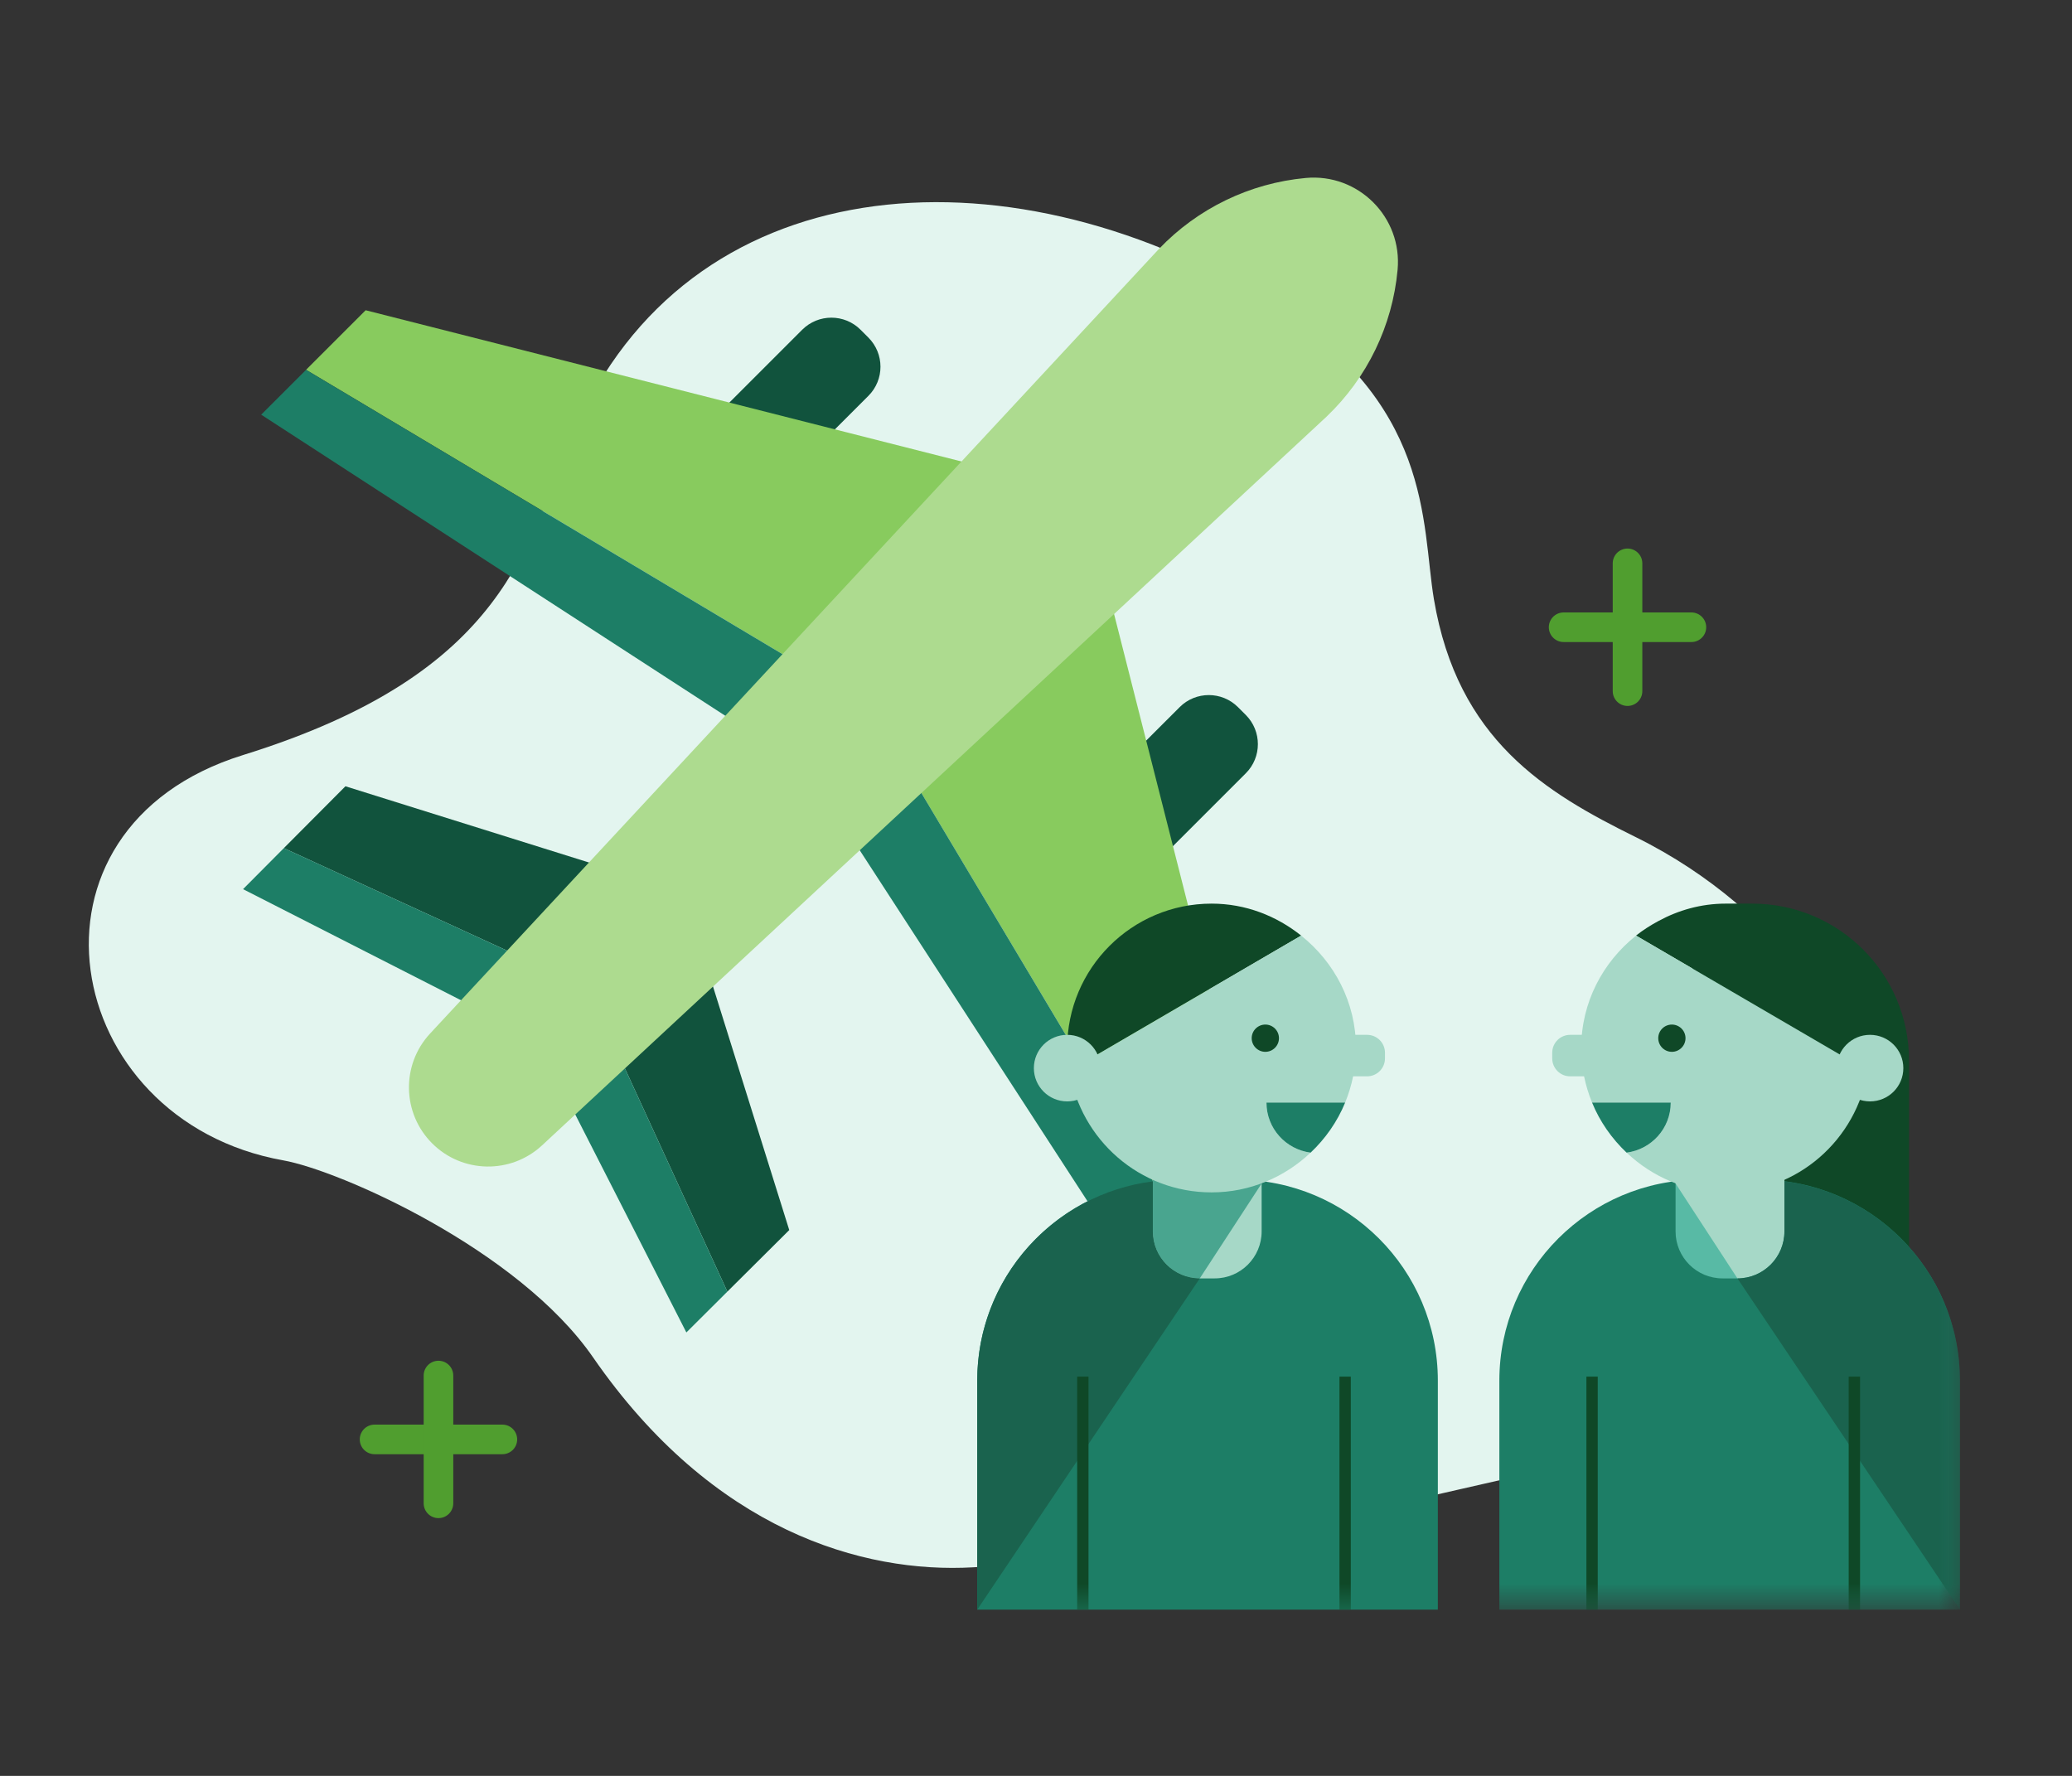 <?xml version="1.0" encoding="UTF-8"?>
<svg width="70px" height="60px" viewBox="0 0 70 60" version="1.1" xmlns="http://www.w3.org/2000/svg" xmlns:xlink="http://www.w3.org/1999/xlink">
    <rect x="0" y="0" width="70" height="60" fill="#333333" stroke="none"/>
    <!-- Generator: Sketch 52.2 (67145) - http://www.bohemiancoding.com/sketch -->
    <title>team-time-off-lg</title>
    <desc>Created with Sketch.</desc>
    <defs>
        <polygon id="path-1" points="0 48.383 63.216 48.383 63.216 0 0 0"></polygon>
    </defs>
    <g id="team-time-off-lg" stroke="none" stroke-width="1" fill="none" fill-rule="evenodd">
        <g id="Group-68" transform="translate(3, 6)">
            <path d="M39.747,4.14 C45.443,7.56 45.014,11.689 45.443,14.245 C46.244,18.999 49.205,20.774 52.268,22.286 C57.306,24.773 60.044,29.319 60.044,31.569 C60.044,38.786 54.885,42.519 50.165,43.466 C45.443,44.414 38.481,46.458 29.882,46.953 C26.146,47.168 21.082,45.712 17.036,39.86 C14.513,36.208 8.469,33.542 6.569,33.204 C-0.984,31.856 -2.783,21.992 5.211,19.51 C14.234,16.707 14.777,12.356 16.39,8.603 C20.218,-0.301 30.813,-1.221 39.747,4.14" id="Fill-1" fill="#E3F5EF"></path>
            <polygon id="Fill-3" fill="#11533D" points="23.664 35.559 21.045 27.192 18.065 29.995 21.573 37.639"></polygon>
            <polygon id="Fill-5" fill="#1D7E66" points="20.188 39.018 21.573 37.639 18.065 29.995 16.391 31.569"></polygon>
            <path d="M35.5,23.714 L33.265,21.479 L36.854,17.891 C37.397,17.348 38.279,17.348 38.823,17.891 L39.088,18.156 C39.632,18.701 39.632,19.583 39.088,20.126 L35.5,23.714 Z" id="Fill-7" fill="#11533D"></path>
            <polygon id="Fill-9" fill="#88CB5E" points="39.747 34.876 34.616 14.661 28.087 20.726 37.735 36.888"></polygon>
            <polygon id="Fill-11" fill="#1D7E66" points="37.735 36.889 28.088 20.726 26.003 22.662 36.219 38.405"></polygon>
            <polygon id="Fill-13" fill="#11533D" points="8.67 20.565 17.036 23.184 14.234 26.165 6.589 22.655"></polygon>
            <polygon id="Fill-15" fill="#1D7E66" points="5.211 24.041 6.589 22.655 14.234 26.165 12.66 27.838"></polygon>
            <path d="M20.514,8.728 L22.749,10.963 L26.337,7.375 C26.882,6.832 26.882,5.95 26.337,5.405 L26.072,5.14 C25.529,4.597 24.646,4.597 24.102,5.14 L20.514,8.728 Z" id="Fill-17" fill="#11533D"></path>
            <polygon id="Fill-19" fill="#88CB5E" points="9.353 4.482 29.567 9.613 23.504 16.142 7.34 6.494"></polygon>
            <polygon id="Fill-21" fill="#1D7E66" points="7.34 6.495 23.503 16.141 21.567 18.225 5.824 8.01"></polygon>
            <path d="M11.6,32.63 C10.582,31.612 10.552,29.972 11.531,28.918 L36.152,2.412 C37.461,1.04 39.222,0.188 41.111,0.013 C42.89,-0.153 44.382,1.34 44.216,3.118 C44.042,5.007 43.189,6.767 41.816,8.077 L15.312,32.698 C14.257,33.677 12.617,33.646 11.6,32.63" id="Fill-23" fill="#ADDB8F"></path>
            <path d="M49.825,15.192 L54.142,15.192" id="Stroke-25" stroke="#509E2F" stroke-linecap="round"></path>
            <path d="M51.984,13.033 L51.984,17.351" id="Stroke-27" stroke="#509E2F" stroke-linecap="round"></path>
            <path d="M9.654,42.632 L13.972,42.632" id="Stroke-29" stroke="#509E2F" stroke-linecap="round"></path>
            <path d="M11.813,40.474 L11.813,44.791" id="Stroke-31" stroke="#509E2F" stroke-linecap="round"></path>
            <path d="M45.576,48.383 L30.015,48.383 L30.015,40.647 C30.015,36.895 33.056,33.854 36.809,33.854 L38.782,33.854 C42.534,33.854 45.576,36.895 45.576,40.647 L45.576,48.383 Z" id="Fill-33" fill="#1D7E66"></path>
            <path d="M38.036,37.192 L37.533,37.192 C36.658,37.192 35.945,36.482 35.945,35.605 L35.945,31.381 L39.623,31.381 L39.623,35.605 C39.623,36.482 38.912,37.192 38.036,37.192" id="Fill-35" fill="#A6D8C7"></path>
            <path d="M37.533,37.192 C36.657,37.192 35.946,36.482 35.946,35.605 L35.946,31.381 L39.624,31.381 L39.624,33.984 L37.533,37.192 Z" id="Fill-37" fill="#49A58F"></path>
            <path d="M37.932,24.53 C35.238,24.53 33.054,26.714 33.054,29.409 C33.054,29.673 33.09,29.926 33.131,30.179 L40.958,25.61 C40.124,24.945 39.082,24.53 37.932,24.53" id="Fill-39" fill="#0F4827"></path>
            <path d="M34.179,30.088 C34.179,30.71 33.675,31.212 33.054,31.212 C32.432,31.212 31.928,30.71 31.928,30.088 C31.928,29.466 32.432,28.963 33.054,28.963 C33.675,28.963 34.179,29.466 34.179,30.088" id="Fill-41" fill="#A6D8C7"></path>
            <path d="M43.185,30.365 L42.682,30.365 C42.348,30.365 42.077,30.093 42.077,29.759 L42.077,29.568 C42.077,29.234 42.348,28.963 42.682,28.963 L43.185,28.963 C43.519,28.963 43.79,29.234 43.79,29.568 L43.79,29.759 C43.79,30.093 43.519,30.365 43.185,30.365" id="Fill-43" fill="#A6D8C7"></path>
            <path d="M37.533,37.192 C36.657,37.192 35.946,36.482 35.946,35.605 L35.946,33.914 C32.602,34.338 30.015,37.188 30.015,40.647 L30.015,48.383 L37.533,37.192 Z" id="Fill-45" fill="#1A634E"></path>
            <path d="M39.786,31.252 L42.444,31.252 C42.677,30.682 42.81,30.061 42.81,29.408 C42.81,27.864 42.079,26.505 40.958,25.611 L33.131,30.178 C33.502,32.504 35.501,34.286 37.932,34.286 C39.23,34.286 40.403,33.77 41.277,32.943 C40.438,32.834 39.786,32.122 39.786,31.252" id="Fill-47" fill="#A6D8C7"></path>
            <path d="M42.444,31.252 L39.786,31.252 C39.786,32.122 40.437,32.834 41.278,32.943 C41.777,32.47 42.179,31.899 42.444,31.252" id="Fill-49" fill="#1D7E66"></path>
            <path d="M40.208,29.076 C40.208,29.33 40.002,29.537 39.748,29.537 C39.494,29.537 39.287,29.33 39.287,29.076 C39.287,28.822 39.494,28.616 39.748,28.616 C40.002,28.616 40.208,28.822 40.208,29.076" id="Fill-51" fill="#0F4827"></path>
            <mask id="mask-2" fill="white">
                <use xlink:href="#path-1"></use>
            </mask>
            <g id="Clip-54"></g>
            <polygon id="Fill-53" fill="#0F4827" mask="url(#mask-2)" points="42.252 48.383 42.635 48.383 42.635 40.511 42.252 40.511"></polygon>
            <polygon id="Fill-55" fill="#0F4827" mask="url(#mask-2)" points="33.391 48.383 33.774 48.383 33.774 40.511 33.391 40.511"></polygon>
            <path d="M56.199,24.53 L55.298,24.53 C54.471,24.53 53.702,24.751 53.022,25.121 C52.758,25.264 52.505,25.424 52.271,25.61 L54.171,26.719 L54.335,37.192 L61.494,37.192 L61.494,29.825 C61.494,26.9 59.122,24.53 56.199,24.53" id="Fill-56" fill="#0F4827" mask="url(#mask-2)"></path>
            <path d="M47.654,48.383 L63.215,48.383 L63.215,40.647 C63.215,36.895 60.174,33.854 56.422,33.854 L54.448,33.854 C50.697,33.854 47.654,36.895 47.654,40.647 L47.654,48.383 Z" id="Fill-57" fill="#1D7E66" mask="url(#mask-2)"></path>
            <path d="M55.194,37.192 L55.697,37.192 C56.572,37.192 57.284,36.482 57.284,35.605 L57.284,31.381 L53.607,31.381 L53.607,35.605 C53.607,36.482 54.318,37.192 55.194,37.192" id="Fill-58" fill="#58BAA5" mask="url(#mask-2)"></path>
            <path d="M55.697,37.192 C56.572,37.192 57.284,36.482 57.284,35.605 L57.284,31.381 L53.606,31.381 L53.606,33.984 L55.697,37.192 Z" id="Fill-59" fill="#A6D8C7" mask="url(#mask-2)"></path>
            <path d="M59.051,30.088 C59.051,30.71 59.555,31.212 60.176,31.212 C60.798,31.212 61.302,30.71 61.302,30.088 C61.302,29.466 60.798,28.963 60.176,28.963 C59.555,28.963 59.051,29.466 59.051,30.088" id="Fill-60" fill="#A6D8C7" mask="url(#mask-2)"></path>
            <path d="M50.045,30.365 L50.548,30.365 C50.882,30.365 51.153,30.093 51.153,29.759 L51.153,29.568 C51.153,29.234 50.882,28.963 50.548,28.963 L50.045,28.963 C49.711,28.963 49.44,29.234 49.44,29.568 L49.44,29.759 C49.44,30.093 49.711,30.365 50.045,30.365" id="Fill-61" fill="#A6D8C7" mask="url(#mask-2)"></path>
            <path d="M55.697,37.192 C56.572,37.192 57.284,36.482 57.284,35.605 L57.284,33.914 C60.628,34.338 63.215,37.188 63.215,40.647 L63.215,48.383 L55.697,37.192 Z" id="Fill-62" fill="#1A634E" mask="url(#mask-2)"></path>
            <path d="M53.444,31.252 L50.786,31.252 C50.553,30.682 50.42,30.061 50.42,29.408 C50.42,27.864 51.151,26.505 52.272,25.611 L60.099,30.178 C59.728,32.504 57.729,34.286 55.298,34.286 C54,34.286 52.827,33.77 51.953,32.943 C52.792,32.834 53.444,32.122 53.444,31.252" id="Fill-63" fill="#A6D8C7" mask="url(#mask-2)"></path>
            <path d="M50.786,31.252 L53.444,31.252 C53.444,32.122 52.792,32.834 51.952,32.943 C51.453,32.47 51.051,31.899 50.786,31.252" id="Fill-64" fill="#1D7E66" mask="url(#mask-2)"></path>
            <path d="M53.022,29.076 C53.022,29.33 53.228,29.537 53.482,29.537 C53.736,29.537 53.943,29.33 53.943,29.076 C53.943,28.822 53.736,28.616 53.482,28.616 C53.228,28.616 53.022,28.822 53.022,29.076" id="Fill-65" fill="#0F4827" mask="url(#mask-2)"></path>
            <polygon id="Fill-66" fill="#0F4827" mask="url(#mask-2)" points="50.595 48.383 50.978 48.383 50.978 40.511 50.595 40.511"></polygon>
            <polygon id="Fill-67" fill="#0F4827" mask="url(#mask-2)" points="59.456 48.383 59.84 48.383 59.84 40.511 59.456 40.511"></polygon>
        </g>
        <rect id="Rectangle" fill-rule="nonzero" x="0" y="0" width="70" height="60"></rect>
    </g>
</svg>